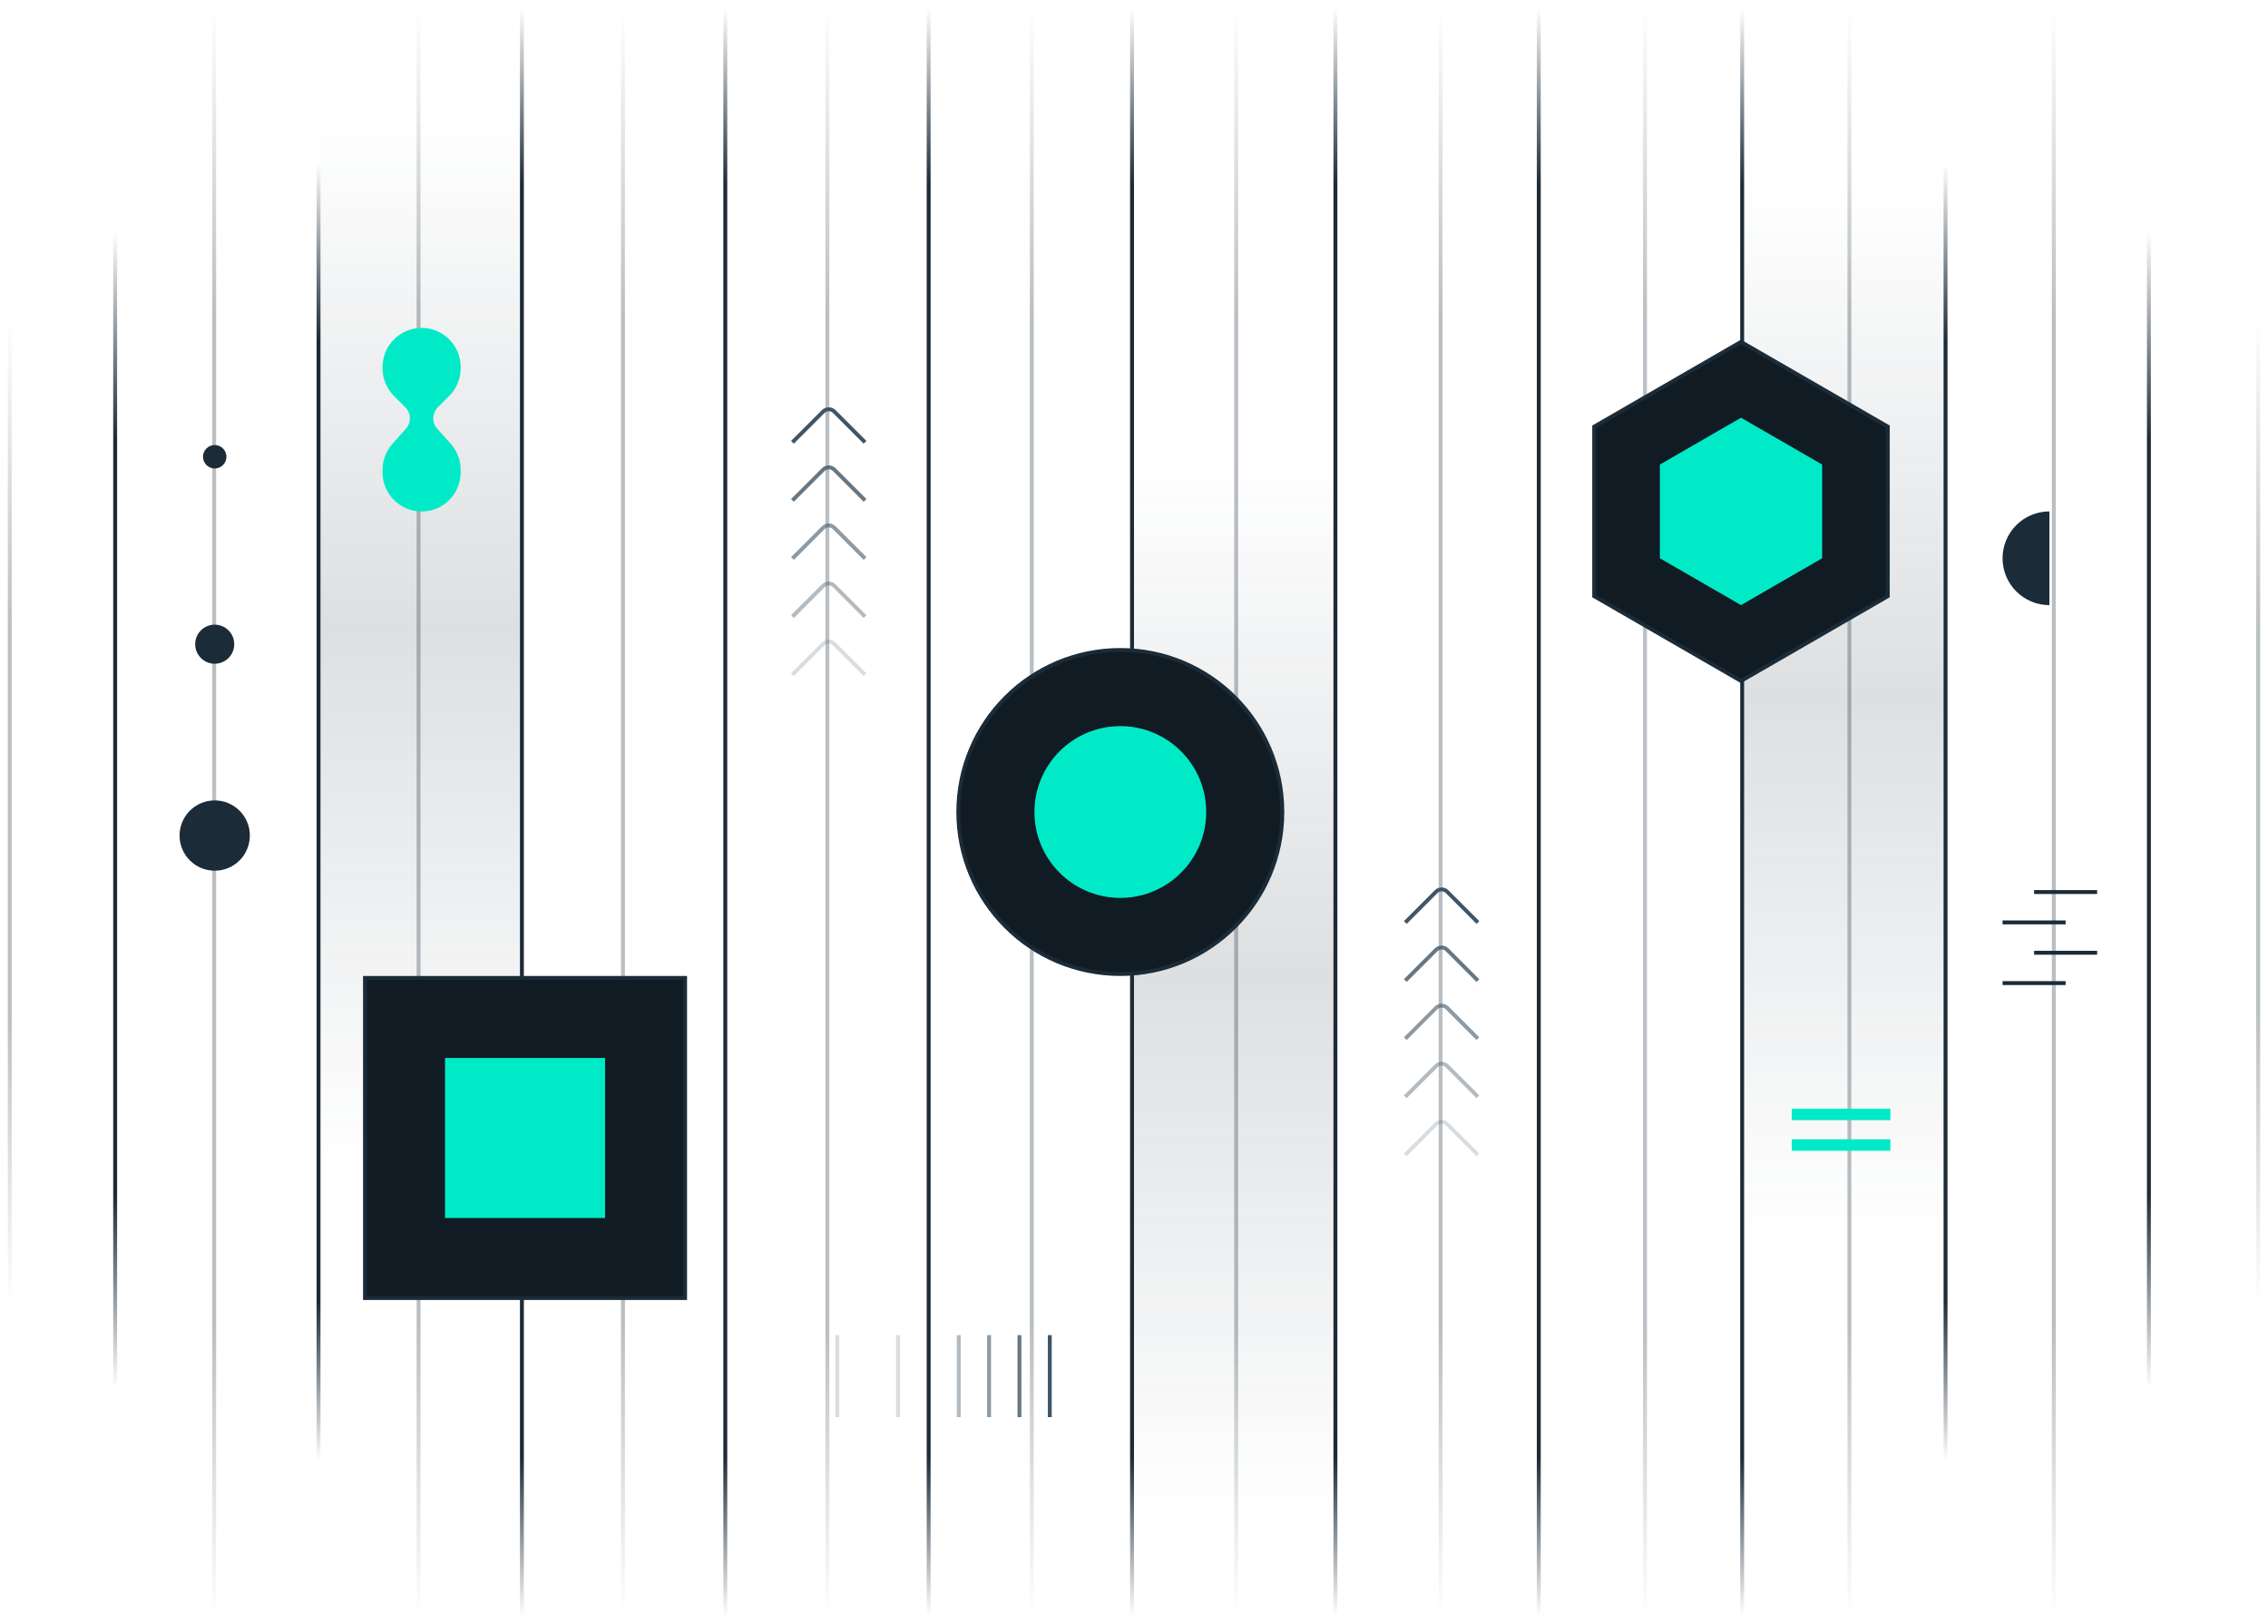 <svg width="581" height="416" viewBox="0 0 581 416" fill="none" xmlns="http://www.w3.org/2000/svg">
<path opacity="0.3" d="M82 30H134V298H82V30Z" fill="url(#paint0_linear_2039_19099)"/>
<path opacity="0.3" d="M290 119H342V387H290V119Z" fill="url(#paint1_linear_2039_19099)"/>
<path opacity="0.3" d="M446 48H498V316H446V48Z" fill="url(#paint2_linear_2039_19099)"/>
<g filter="url(#filter0_f_2039_19099)">
<line x1="2.5" y1="2" x2="2.5" y2="414" stroke="url(#paint3_linear_2039_19099)" stroke-width="1"/>
</g>
<g filter="url(#filter1_f_2039_19099)">
<line x1="54.863" y1="2" x2="54.863" y2="414" stroke="url(#paint4_linear_2039_19099)" stroke-width="1"/>
</g>
<g filter="url(#filter2_f_2039_19099)">
<line x1="107.226" y1="2" x2="107.226" y2="414" stroke="url(#paint5_linear_2039_19099)" stroke-width="1"/>
</g>
<g filter="url(#filter3_f_2039_19099)">
<line x1="159.589" y1="2" x2="159.589" y2="414" stroke="url(#paint6_linear_2039_19099)" stroke-width="1"/>
</g>
<g filter="url(#filter4_f_2039_19099)">
<line x1="211.952" y1="2" x2="211.952" y2="414" stroke="url(#paint7_linear_2039_19099)" stroke-width="1"/>
</g>
<g filter="url(#filter5_f_2039_19099)">
<line x1="264.315" y1="2" x2="264.315" y2="414" stroke="url(#paint8_linear_2039_19099)" stroke-width="1"/>
</g>
<g filter="url(#filter6_f_2039_19099)">
<line x1="316.678" y1="2" x2="316.678" y2="414" stroke="url(#paint9_linear_2039_19099)" stroke-width="1"/>
</g>
<g filter="url(#filter7_f_2039_19099)">
<line x1="369.041" y1="2" x2="369.041" y2="414" stroke="url(#paint10_linear_2039_19099)" stroke-width="1"/>
</g>
<g filter="url(#filter8_f_2039_19099)">
<line x1="421.403" y1="2" x2="421.404" y2="414" stroke="url(#paint11_linear_2039_19099)" stroke-width="1"/>
</g>
<g filter="url(#filter9_f_2039_19099)">
<line x1="473.767" y1="2" x2="473.767" y2="414" stroke="url(#paint12_linear_2039_19099)" stroke-width="1"/>
</g>
<g filter="url(#filter10_f_2039_19099)">
<line x1="526.129" y1="2" x2="526.129" y2="414" stroke="url(#paint13_linear_2039_19099)" stroke-width="1"/>
</g>
<g filter="url(#filter11_f_2039_19099)">
<line x1="578.492" y1="2" x2="578.492" y2="414" stroke="url(#paint14_linear_2039_19099)" stroke-width="1"/>
</g>
<line x1="29.5" y1="2" x2="29.5" y2="414" stroke="url(#paint15_linear_2039_19099)" stroke-width="1"/>
<line x1="81.599" y1="2" x2="81.599" y2="414" stroke="url(#paint16_linear_2039_19099)" stroke-width="1"/>
<line x1="133.698" y1="2" x2="133.698" y2="414" stroke="url(#paint17_linear_2039_19099)" stroke-width="1"/>
<line x1="185.798" y1="2" x2="185.798" y2="414" stroke="url(#paint18_linear_2039_19099)" stroke-width="1"/>
<line x1="237.897" y1="2" x2="237.897" y2="414" stroke="url(#paint19_linear_2039_19099)" stroke-width="1"/>
<line x1="289.996" y1="2" x2="289.996" y2="414" stroke="url(#paint20_linear_2039_19099)" stroke-width="1"/>
<line x1="342.096" y1="2" x2="342.096" y2="414" stroke="url(#paint21_linear_2039_19099)" stroke-width="1"/>
<line x1="394.195" y1="2" x2="394.195" y2="414" stroke="url(#paint22_linear_2039_19099)" stroke-width="1"/>
<line x1="446.294" y1="2" x2="446.294" y2="414" stroke="url(#paint23_linear_2039_19099)" stroke-width="1"/>
<line x1="498.393" y1="2" x2="498.393" y2="414" stroke="url(#paint24_linear_2039_19099)" stroke-width="1"/>
<line x1="550.493" y1="2" x2="550.493" y2="414" stroke="url(#paint25_linear_2039_19099)" stroke-width="1"/>
<path d="M203 113.3L210.886 105.415C211.667 104.633 212.934 104.633 213.715 105.415L221.601 113.3" stroke="#415566" stroke-width="1"/>
<path opacity="0.8" d="M203 128.181L210.886 120.295C211.667 119.514 212.934 119.514 213.715 120.295L221.6 128.181" stroke="#415566" stroke-width="1"/>
<path opacity="0.6" d="M203 143.061L210.886 135.175C211.667 134.394 212.934 134.394 213.715 135.175L221.6 143.061" stroke="#415566" stroke-width="1"/>
<path opacity="0.4" d="M203 157.941L210.886 150.056C211.667 149.274 212.934 149.274 213.715 150.056L221.6 157.941" stroke="#415566" stroke-width="1"/>
<path opacity="0.2" d="M203 172.822L210.886 164.936C211.667 164.155 212.934 164.155 213.715 164.936L221.6 172.822" stroke="#415566" stroke-width="1"/>
<path d="M360 236.3L367.886 228.415C368.667 227.633 369.934 227.633 370.715 228.415L378.601 236.3" stroke="#415566" stroke-width="1"/>
<path opacity="0.8" d="M360 251.181L367.886 243.295C368.667 242.514 369.934 242.514 370.715 243.295L378.601 251.181" stroke="#415566" stroke-width="1"/>
<path opacity="0.6" d="M360 266.061L367.886 258.175C368.667 257.394 369.934 257.394 370.715 258.175L378.601 266.061" stroke="#415566" stroke-width="1"/>
<path opacity="0.4" d="M360 280.941L367.886 273.056C368.667 272.274 369.934 272.274 370.715 273.056L378.601 280.941" stroke="#415566" stroke-width="1"/>
<path opacity="0.2" d="M360 295.822L367.886 287.936C368.667 287.155 369.934 287.155 370.715 287.936L378.601 295.822" stroke="#415566" stroke-width="1"/>
<line y1="-0.5" x2="21.007" y2="-0.5" transform="matrix(1.62355e-07 -1 -1 -1.12922e-07 268.425 363.007)" stroke="#415566" stroke-width="1"/>
<line opacity="0.8" y1="-0.5" x2="21.007" y2="-0.5" transform="matrix(1.62355e-07 -1 -1 -1.12922e-07 260.65 363.007)" stroke="#415566" stroke-width="1"/>
<line opacity="0.6" y1="-0.5" x2="21.007" y2="-0.5" transform="matrix(1.62354e-07 -1 -1 -1.12923e-07 252.875 363.007)" stroke="#415566" stroke-width="1"/>
<line opacity="0.4" y1="-0.5" x2="21.007" y2="-0.5" transform="matrix(1.62354e-07 -1 -1 -1.12923e-07 245.1 363.007)" stroke="#415566" stroke-width="1"/>
<line opacity="0.2" y1="-0.5" x2="21.007" y2="-0.5" transform="matrix(1.62354e-07 -1 -1 -1.12923e-07 229.55 363.007)" stroke="#415566" stroke-width="1"/>
<line opacity="0.2" y1="-0.5" x2="21.007" y2="-0.5" transform="matrix(1.62354e-07 -1 -1 -1.12923e-07 214 363.007)" stroke="#415566" stroke-width="1"/>
<g filter="url(#filter12_f_2039_19099)">
<circle r="5.002" transform="matrix(-4.37108e-08 1 1 4.3712e-08 55.003 165.016)" fill="#1B2B38"/>
</g>
<g filter="url(#filter13_f_2039_19099)">
<circle r="9.003" transform="matrix(-4.37114e-08 1 1 4.37114e-08 55.003 214.032)" fill="#1B2B38"/>
</g>
<g filter="url(#filter14_f_2039_19099)">
<circle r="3.001" transform="matrix(-4.37114e-08 1 1 4.37114e-08 55.003 117.001)" fill="#1B2B38"/>
</g>
<line x1="529.154" y1="251.825" x2="513.001" y2="251.825" stroke="#1B2B38" stroke-width="1"/>
<line x1="537.231" y1="244.05" x2="521.077" y2="244.05" stroke="#1B2B38" stroke-width="1"/>
<line x1="529.154" y1="236.275" x2="513" y2="236.275" stroke="#1B2B38" stroke-width="1"/>
<line x1="537.231" y1="228.5" x2="521.077" y2="228.5" stroke="#1B2B38" stroke-width="1"/>
<rect x="459" y="284" width="25.261" height="2.938" fill="#00EAC7"/>
<rect x="459" y="291.834" width="25.261" height="2.938" fill="#00EAC7"/>
<path d="M108.003 131.015C102.479 131.015 98 126.537 98 121.012L98 120.34C98 117.874 98.911 115.495 100.558 113.66L103.992 109.833C105.413 108.249 105.346 105.83 103.839 104.327L100.94 101.436C99.058 99.56 98 97.011 98 94.353L98 94.003C98 88.479 102.479 84 108.003 84C113.528 84 118.006 88.479 118.006 94.003L118.006 94.353C118.006 97.011 116.949 99.56 115.067 101.436L112.168 104.327C110.661 105.83 110.594 108.249 112.015 109.833L115.449 113.66C117.096 115.495 118.006 117.874 118.006 120.34L118.006 121.012C118.006 126.537 113.528 131.015 108.003 131.015Z" fill="#00EAC7"/>
<g filter="url(#filter15_f_2039_19099)">
<path d="M525.004 131C521.82 131 518.767 132.265 516.516 134.516C514.265 136.767 513 139.82 513 143.004C513 146.188 514.265 149.241 516.516 151.492C518.767 153.743 521.82 155.008 525.004 155.008L525.004 143.004L525.004 131Z" fill="#1B2B38"/>
</g>
<rect x="93.5" y="250.5" width="81.999" height="82" fill="#111B24" stroke="#1B2B38"/>
<path d="M328.496 208C328.496 230.92 309.916 249.5 286.996 249.5C264.077 249.5 245.497 230.92 245.497 208C245.497 185.08 264.077 166.5 286.996 166.5C309.916 166.5 328.496 185.08 328.496 208Z" fill="#111B24" stroke="#1B2B38"/>
<path d="M408.389 109.289L445.994 87.577L483.599 109.289V152.711L445.994 174.423L408.389 152.711V109.289Z" fill="#111B24" stroke="#1B2B38"/>
<path d="M446 107L466.785 119V143L446 155L425.215 143V119L446 107Z" fill="#00EAC7"/>
<circle cx="286.996" cy="208" r="22" fill="#00EAC7"/>
<rect x="114" y="271" width="41" height="41" fill="#00EAC7"/>
<defs>
<filter id="filter0_f_2039_19099" x="-0.001" y="-0.001" width="5.002" height="416.001" filterUnits="userSpaceOnUse" color-interpolation-filters="sRGB">
<feFlood flood-opacity="0" result="BackgroundImageFix"/>
<feBlend mode="normal" in="SourceGraphic" in2="BackgroundImageFix" result="shape"/>
<feGaussianBlur stdDeviation="1" result="effect1_foregroundBlur_2039_19099"/>
</filter>
<filter id="filter1_f_2039_19099" x="52.362" y="-0.001" width="5.002" height="416.001" filterUnits="userSpaceOnUse" color-interpolation-filters="sRGB">
<feFlood flood-opacity="0" result="BackgroundImageFix"/>
<feBlend mode="normal" in="SourceGraphic" in2="BackgroundImageFix" result="shape"/>
<feGaussianBlur stdDeviation="1" result="effect1_foregroundBlur_2039_19099"/>
</filter>
<filter id="filter2_f_2039_19099" x="104.725" y="-0.001" width="5.002" height="416.001" filterUnits="userSpaceOnUse" color-interpolation-filters="sRGB">
<feFlood flood-opacity="0" result="BackgroundImageFix"/>
<feBlend mode="normal" in="SourceGraphic" in2="BackgroundImageFix" result="shape"/>
<feGaussianBlur stdDeviation="1" result="effect1_foregroundBlur_2039_19099"/>
</filter>
<filter id="filter3_f_2039_19099" x="157.088" y="-0.001" width="5.002" height="416.001" filterUnits="userSpaceOnUse" color-interpolation-filters="sRGB">
<feFlood flood-opacity="0" result="BackgroundImageFix"/>
<feBlend mode="normal" in="SourceGraphic" in2="BackgroundImageFix" result="shape"/>
<feGaussianBlur stdDeviation="1" result="effect1_foregroundBlur_2039_19099"/>
</filter>
<filter id="filter4_f_2039_19099" x="209.451" y="-0.001" width="5.002" height="416.001" filterUnits="userSpaceOnUse" color-interpolation-filters="sRGB">
<feFlood flood-opacity="0" result="BackgroundImageFix"/>
<feBlend mode="normal" in="SourceGraphic" in2="BackgroundImageFix" result="shape"/>
<feGaussianBlur stdDeviation="1" result="effect1_foregroundBlur_2039_19099"/>
</filter>
<filter id="filter5_f_2039_19099" x="261.814" y="-0.001" width="5.002" height="416.001" filterUnits="userSpaceOnUse" color-interpolation-filters="sRGB">
<feFlood flood-opacity="0" result="BackgroundImageFix"/>
<feBlend mode="normal" in="SourceGraphic" in2="BackgroundImageFix" result="shape"/>
<feGaussianBlur stdDeviation="1" result="effect1_foregroundBlur_2039_19099"/>
</filter>
<filter id="filter6_f_2039_19099" x="314.177" y="-0.001" width="5.002" height="416.001" filterUnits="userSpaceOnUse" color-interpolation-filters="sRGB">
<feFlood flood-opacity="0" result="BackgroundImageFix"/>
<feBlend mode="normal" in="SourceGraphic" in2="BackgroundImageFix" result="shape"/>
<feGaussianBlur stdDeviation="1" result="effect1_foregroundBlur_2039_19099"/>
</filter>
<filter id="filter7_f_2039_19099" x="366.54" y="-0.001" width="5.002" height="416.001" filterUnits="userSpaceOnUse" color-interpolation-filters="sRGB">
<feFlood flood-opacity="0" result="BackgroundImageFix"/>
<feBlend mode="normal" in="SourceGraphic" in2="BackgroundImageFix" result="shape"/>
<feGaussianBlur stdDeviation="1" result="effect1_foregroundBlur_2039_19099"/>
</filter>
<filter id="filter8_f_2039_19099" x="418.903" y="-0.001" width="5.002" height="416.001" filterUnits="userSpaceOnUse" color-interpolation-filters="sRGB">
<feFlood flood-opacity="0" result="BackgroundImageFix"/>
<feBlend mode="normal" in="SourceGraphic" in2="BackgroundImageFix" result="shape"/>
<feGaussianBlur stdDeviation="1" result="effect1_foregroundBlur_2039_19099"/>
</filter>
<filter id="filter9_f_2039_19099" x="471.266" y="-0.001" width="5.002" height="416.001" filterUnits="userSpaceOnUse" color-interpolation-filters="sRGB">
<feFlood flood-opacity="0" result="BackgroundImageFix"/>
<feBlend mode="normal" in="SourceGraphic" in2="BackgroundImageFix" result="shape"/>
<feGaussianBlur stdDeviation="1" result="effect1_foregroundBlur_2039_19099"/>
</filter>
<filter id="filter10_f_2039_19099" x="523.629" y="-0.001" width="5.002" height="416.001" filterUnits="userSpaceOnUse" color-interpolation-filters="sRGB">
<feFlood flood-opacity="0" result="BackgroundImageFix"/>
<feBlend mode="normal" in="SourceGraphic" in2="BackgroundImageFix" result="shape"/>
<feGaussianBlur stdDeviation="1" result="effect1_foregroundBlur_2039_19099"/>
</filter>
<filter id="filter11_f_2039_19099" x="575.992" y="-0.001" width="5.002" height="416.001" filterUnits="userSpaceOnUse" color-interpolation-filters="sRGB">
<feFlood flood-opacity="0" result="BackgroundImageFix"/>
<feBlend mode="normal" in="SourceGraphic" in2="BackgroundImageFix" result="shape"/>
<feGaussianBlur stdDeviation="1" result="effect1_foregroundBlur_2039_19099"/>
</filter>
<filter id="filter12_f_2039_19099" x="46" y="156.013" width="18.006" height="18.006" filterUnits="userSpaceOnUse" color-interpolation-filters="sRGB">
<feFlood flood-opacity="0" result="BackgroundImageFix"/>
<feBlend mode="normal" in="SourceGraphic" in2="BackgroundImageFix" result="shape"/>
<feGaussianBlur stdDeviation="2.001" result="effect1_foregroundBlur_2039_19099"/>
</filter>
<filter id="filter13_f_2039_19099" x="41.999" y="201.028" width="26.008" height="26.008" filterUnits="userSpaceOnUse" color-interpolation-filters="sRGB">
<feFlood flood-opacity="0" result="BackgroundImageFix"/>
<feBlend mode="normal" in="SourceGraphic" in2="BackgroundImageFix" result="shape"/>
<feGaussianBlur stdDeviation="2.001" result="effect1_foregroundBlur_2039_19099"/>
</filter>
<filter id="filter14_f_2039_19099" x="48.001" y="109.999" width="14.004" height="14.005" filterUnits="userSpaceOnUse" color-interpolation-filters="sRGB">
<feFlood flood-opacity="0" result="BackgroundImageFix"/>
<feBlend mode="normal" in="SourceGraphic" in2="BackgroundImageFix" result="shape"/>
<feGaussianBlur stdDeviation="2.001" result="effect1_foregroundBlur_2039_19099"/>
</filter>
<filter id="filter15_f_2039_19099" x="508.999" y="126.999" width="20.006" height="32.01" filterUnits="userSpaceOnUse" color-interpolation-filters="sRGB">
<feFlood flood-opacity="0" result="BackgroundImageFix"/>
<feBlend mode="normal" in="SourceGraphic" in2="BackgroundImageFix" result="shape"/>
<feGaussianBlur stdDeviation="2.001" result="effect1_foregroundBlur_2039_19099"/>
</filter>
<linearGradient id="paint0_linear_2039_19099" x1="108" y1="30" x2="108" y2="298" gradientUnits="userSpaceOnUse">
<stop stop-color="#1B2B38" stop-opacity="0"/>
<stop offset="0.488" stop-color="#1B2B38" stop-opacity="0.5"/>
<stop offset="1" stop-color="#1B2B38" stop-opacity="0"/>
</linearGradient>
<linearGradient id="paint1_linear_2039_19099" x1="316" y1="119" x2="316" y2="387" gradientUnits="userSpaceOnUse">
<stop stop-color="#1B2B38" stop-opacity="0"/>
<stop offset="0.488" stop-color="#1B2B38" stop-opacity="0.5"/>
<stop offset="1" stop-color="#1B2B38" stop-opacity="0"/>
</linearGradient>
<linearGradient id="paint2_linear_2039_19099" x1="472" y1="48" x2="472" y2="316" gradientUnits="userSpaceOnUse">
<stop stop-color="#1B2B38" stop-opacity="0"/>
<stop offset="0.488" stop-color="#1B2B38" stop-opacity="0.5"/>
<stop offset="1" stop-color="#1B2B38" stop-opacity="0"/>
</linearGradient>
<linearGradient id="paint3_linear_2039_19099" x1="2" y1="2" x2="2" y2="414" gradientUnits="userSpaceOnUse">
<stop offset="0.194" stop-color="#1B2B38" stop-opacity="0"/>
<stop offset="0.385" stop-color="#1B2B38" stop-opacity="0.3"/>
<stop offset="0.627" stop-color="#1B2B38" stop-opacity="0.3"/>
<stop offset="0.806" stop-color="#1B2B38" stop-opacity="0"/>
</linearGradient>
<linearGradient id="paint4_linear_2039_19099" x1="54.363" y1="2" x2="54.363" y2="414" gradientUnits="userSpaceOnUse">
<stop stop-color="#1B2B38" stop-opacity="0"/>
<stop offset="0.191" stop-color="#1B2B38" stop-opacity="0.3"/>
<stop offset="0.822" stop-color="#1B2B38" stop-opacity="0.3"/>
<stop offset="1" stop-color="#1B2B38" stop-opacity="0"/>
</linearGradient>
<linearGradient id="paint5_linear_2039_19099" x1="106.726" y1="2" x2="106.726" y2="414" gradientUnits="userSpaceOnUse">
<stop stop-color="#1B2B38" stop-opacity="0"/>
<stop offset="0.191" stop-color="#1B2B38" stop-opacity="0.3"/>
<stop offset="0.822" stop-color="#1B2B38" stop-opacity="0.3"/>
<stop offset="1" stop-color="#1B2B38" stop-opacity="0"/>
</linearGradient>
<linearGradient id="paint6_linear_2039_19099" x1="159.089" y1="2" x2="159.089" y2="414" gradientUnits="userSpaceOnUse">
<stop stop-color="#1B2B38" stop-opacity="0"/>
<stop offset="0.191" stop-color="#1B2B38" stop-opacity="0.3"/>
<stop offset="0.822" stop-color="#1B2B38" stop-opacity="0.3"/>
<stop offset="1" stop-color="#1B2B38" stop-opacity="0"/>
</linearGradient>
<linearGradient id="paint7_linear_2039_19099" x1="211.452" y1="2" x2="211.452" y2="414" gradientUnits="userSpaceOnUse">
<stop stop-color="#1B2B38" stop-opacity="0"/>
<stop offset="0.191" stop-color="#1B2B38" stop-opacity="0.3"/>
<stop offset="0.822" stop-color="#1B2B38" stop-opacity="0.3"/>
<stop offset="1" stop-color="#1B2B38" stop-opacity="0"/>
</linearGradient>
<linearGradient id="paint8_linear_2039_19099" x1="263.815" y1="2" x2="263.815" y2="414" gradientUnits="userSpaceOnUse">
<stop stop-color="#1B2B38" stop-opacity="0"/>
<stop offset="0.191" stop-color="#1B2B38" stop-opacity="0.3"/>
<stop offset="0.822" stop-color="#1B2B38" stop-opacity="0.3"/>
<stop offset="1" stop-color="#1B2B38" stop-opacity="0"/>
</linearGradient>
<linearGradient id="paint9_linear_2039_19099" x1="316.177" y1="2" x2="316.177" y2="414" gradientUnits="userSpaceOnUse">
<stop stop-color="#1B2B38" stop-opacity="0"/>
<stop offset="0.191" stop-color="#1B2B38" stop-opacity="0.3"/>
<stop offset="0.822" stop-color="#1B2B38" stop-opacity="0.3"/>
<stop offset="1" stop-color="#1B2B38" stop-opacity="0"/>
</linearGradient>
<linearGradient id="paint10_linear_2039_19099" x1="368.541" y1="2" x2="368.541" y2="414" gradientUnits="userSpaceOnUse">
<stop stop-color="#1B2B38" stop-opacity="0"/>
<stop offset="0.191" stop-color="#1B2B38" stop-opacity="0.3"/>
<stop offset="0.822" stop-color="#1B2B38" stop-opacity="0.3"/>
<stop offset="1" stop-color="#1B2B38" stop-opacity="0"/>
</linearGradient>
<linearGradient id="paint11_linear_2039_19099" x1="420.903" y1="2" x2="420.903" y2="414" gradientUnits="userSpaceOnUse">
<stop stop-color="#1B2B38" stop-opacity="0"/>
<stop offset="0.191" stop-color="#1B2B38" stop-opacity="0.3"/>
<stop offset="0.822" stop-color="#1B2B38" stop-opacity="0.3"/>
<stop offset="1" stop-color="#1B2B38" stop-opacity="0"/>
</linearGradient>
<linearGradient id="paint12_linear_2039_19099" x1="473.266" y1="2" x2="473.266" y2="414" gradientUnits="userSpaceOnUse">
<stop stop-color="#1B2B38" stop-opacity="0"/>
<stop offset="0.191" stop-color="#1B2B38" stop-opacity="0.3"/>
<stop offset="0.822" stop-color="#1B2B38" stop-opacity="0.3"/>
<stop offset="1" stop-color="#1B2B38" stop-opacity="0"/>
</linearGradient>
<linearGradient id="paint13_linear_2039_19099" x1="525.629" y1="2" x2="525.629" y2="414" gradientUnits="userSpaceOnUse">
<stop stop-color="#1B2B38" stop-opacity="0"/>
<stop offset="0.191" stop-color="#1B2B38" stop-opacity="0.3"/>
<stop offset="0.822" stop-color="#1B2B38" stop-opacity="0.3"/>
<stop offset="1" stop-color="#1B2B38" stop-opacity="0"/>
</linearGradient>
<linearGradient id="paint14_linear_2039_19099" x1="577.992" y1="2" x2="577.992" y2="414" gradientUnits="userSpaceOnUse">
<stop offset="0.194" stop-color="#1B2B38" stop-opacity="0"/>
<stop offset="0.385" stop-color="#1B2B38" stop-opacity="0.3"/>
<stop offset="0.627" stop-color="#1B2B38" stop-opacity="0.3"/>
<stop offset="0.806" stop-color="#1B2B38" stop-opacity="0"/>
</linearGradient>
<linearGradient id="paint15_linear_2039_19099" x1="29" y1="2" x2="29" y2="414" gradientUnits="userSpaceOnUse">
<stop offset="0.139" stop-color="#1B2B38" stop-opacity="0"/>
<stop offset="0.269" stop-color="#1B2B38"/>
<stop offset="0.738" stop-color="#1B2B38"/>
<stop offset="0.858" stop-color="#1B2B38" stop-opacity="0"/>
</linearGradient>
<linearGradient id="paint16_linear_2039_19099" x1="81.099" y1="2" x2="81.099" y2="414" gradientUnits="userSpaceOnUse">
<stop offset="0.097" stop-color="#1B2B38" stop-opacity="0"/>
<stop offset="0.207" stop-color="#1B2B38"/>
<stop offset="0.804" stop-color="#1B2B38"/>
<stop offset="0.903" stop-color="#1B2B38" stop-opacity="0"/>
</linearGradient>
<linearGradient id="paint17_linear_2039_19099" x1="133.198" y1="2" x2="133.198" y2="414" gradientUnits="userSpaceOnUse">
<stop stop-color="#1B2B38" stop-opacity="0"/>
<stop offset="0.11" stop-color="#1B2B38"/>
<stop offset="0.901" stop-color="#1B2B38"/>
<stop offset="1" stop-color="#1B2B38" stop-opacity="0"/>
</linearGradient>
<linearGradient id="paint18_linear_2039_19099" x1="185.297" y1="2" x2="185.297" y2="414" gradientUnits="userSpaceOnUse">
<stop stop-color="#1B2B38" stop-opacity="0"/>
<stop offset="0.11" stop-color="#1B2B38"/>
<stop offset="0.901" stop-color="#1B2B38"/>
<stop offset="1" stop-color="#1B2B38" stop-opacity="0"/>
</linearGradient>
<linearGradient id="paint19_linear_2039_19099" x1="237.397" y1="2" x2="237.397" y2="414" gradientUnits="userSpaceOnUse">
<stop stop-color="#1B2B38" stop-opacity="0"/>
<stop offset="0.11" stop-color="#1B2B38"/>
<stop offset="0.901" stop-color="#1B2B38"/>
<stop offset="1" stop-color="#1B2B38" stop-opacity="0"/>
</linearGradient>
<linearGradient id="paint20_linear_2039_19099" x1="289.496" y1="2" x2="289.496" y2="414" gradientUnits="userSpaceOnUse">
<stop stop-color="#1B2B38" stop-opacity="0"/>
<stop offset="0.11" stop-color="#1B2B38"/>
<stop offset="0.901" stop-color="#1B2B38"/>
<stop offset="1" stop-color="#1B2B38" stop-opacity="0"/>
</linearGradient>
<linearGradient id="paint21_linear_2039_19099" x1="341.595" y1="2" x2="341.595" y2="414" gradientUnits="userSpaceOnUse">
<stop stop-color="#1B2B38" stop-opacity="0"/>
<stop offset="0.11" stop-color="#1B2B38"/>
<stop offset="0.901" stop-color="#1B2B38"/>
<stop offset="1" stop-color="#1B2B38" stop-opacity="0"/>
</linearGradient>
<linearGradient id="paint22_linear_2039_19099" x1="393.695" y1="2" x2="393.695" y2="414" gradientUnits="userSpaceOnUse">
<stop stop-color="#1B2B38" stop-opacity="0"/>
<stop offset="0.11" stop-color="#1B2B38"/>
<stop offset="0.901" stop-color="#1B2B38"/>
<stop offset="1" stop-color="#1B2B38" stop-opacity="0"/>
</linearGradient>
<linearGradient id="paint23_linear_2039_19099" x1="445.794" y1="2" x2="445.794" y2="414" gradientUnits="userSpaceOnUse">
<stop stop-color="#1B2B38" stop-opacity="0"/>
<stop offset="0.11" stop-color="#1B2B38"/>
<stop offset="0.901" stop-color="#1B2B38"/>
<stop offset="1" stop-color="#1B2B38" stop-opacity="0"/>
</linearGradient>
<linearGradient id="paint24_linear_2039_19099" x1="497.893" y1="2" x2="497.893" y2="414" gradientUnits="userSpaceOnUse">
<stop offset="0.097" stop-color="#1B2B38" stop-opacity="0"/>
<stop offset="0.207" stop-color="#1B2B38"/>
<stop offset="0.804" stop-color="#1B2B38"/>
<stop offset="0.903" stop-color="#1B2B38" stop-opacity="0"/>
</linearGradient>
<linearGradient id="paint25_linear_2039_19099" x1="549.993" y1="2" x2="549.993" y2="414" gradientUnits="userSpaceOnUse">
<stop offset="0.139" stop-color="#1B2B38" stop-opacity="0"/>
<stop offset="0.269" stop-color="#1B2B38"/>
<stop offset="0.738" stop-color="#1B2B38"/>
<stop offset="0.858" stop-color="#1B2B38" stop-opacity="0"/>
</linearGradient>
</defs>
</svg>
